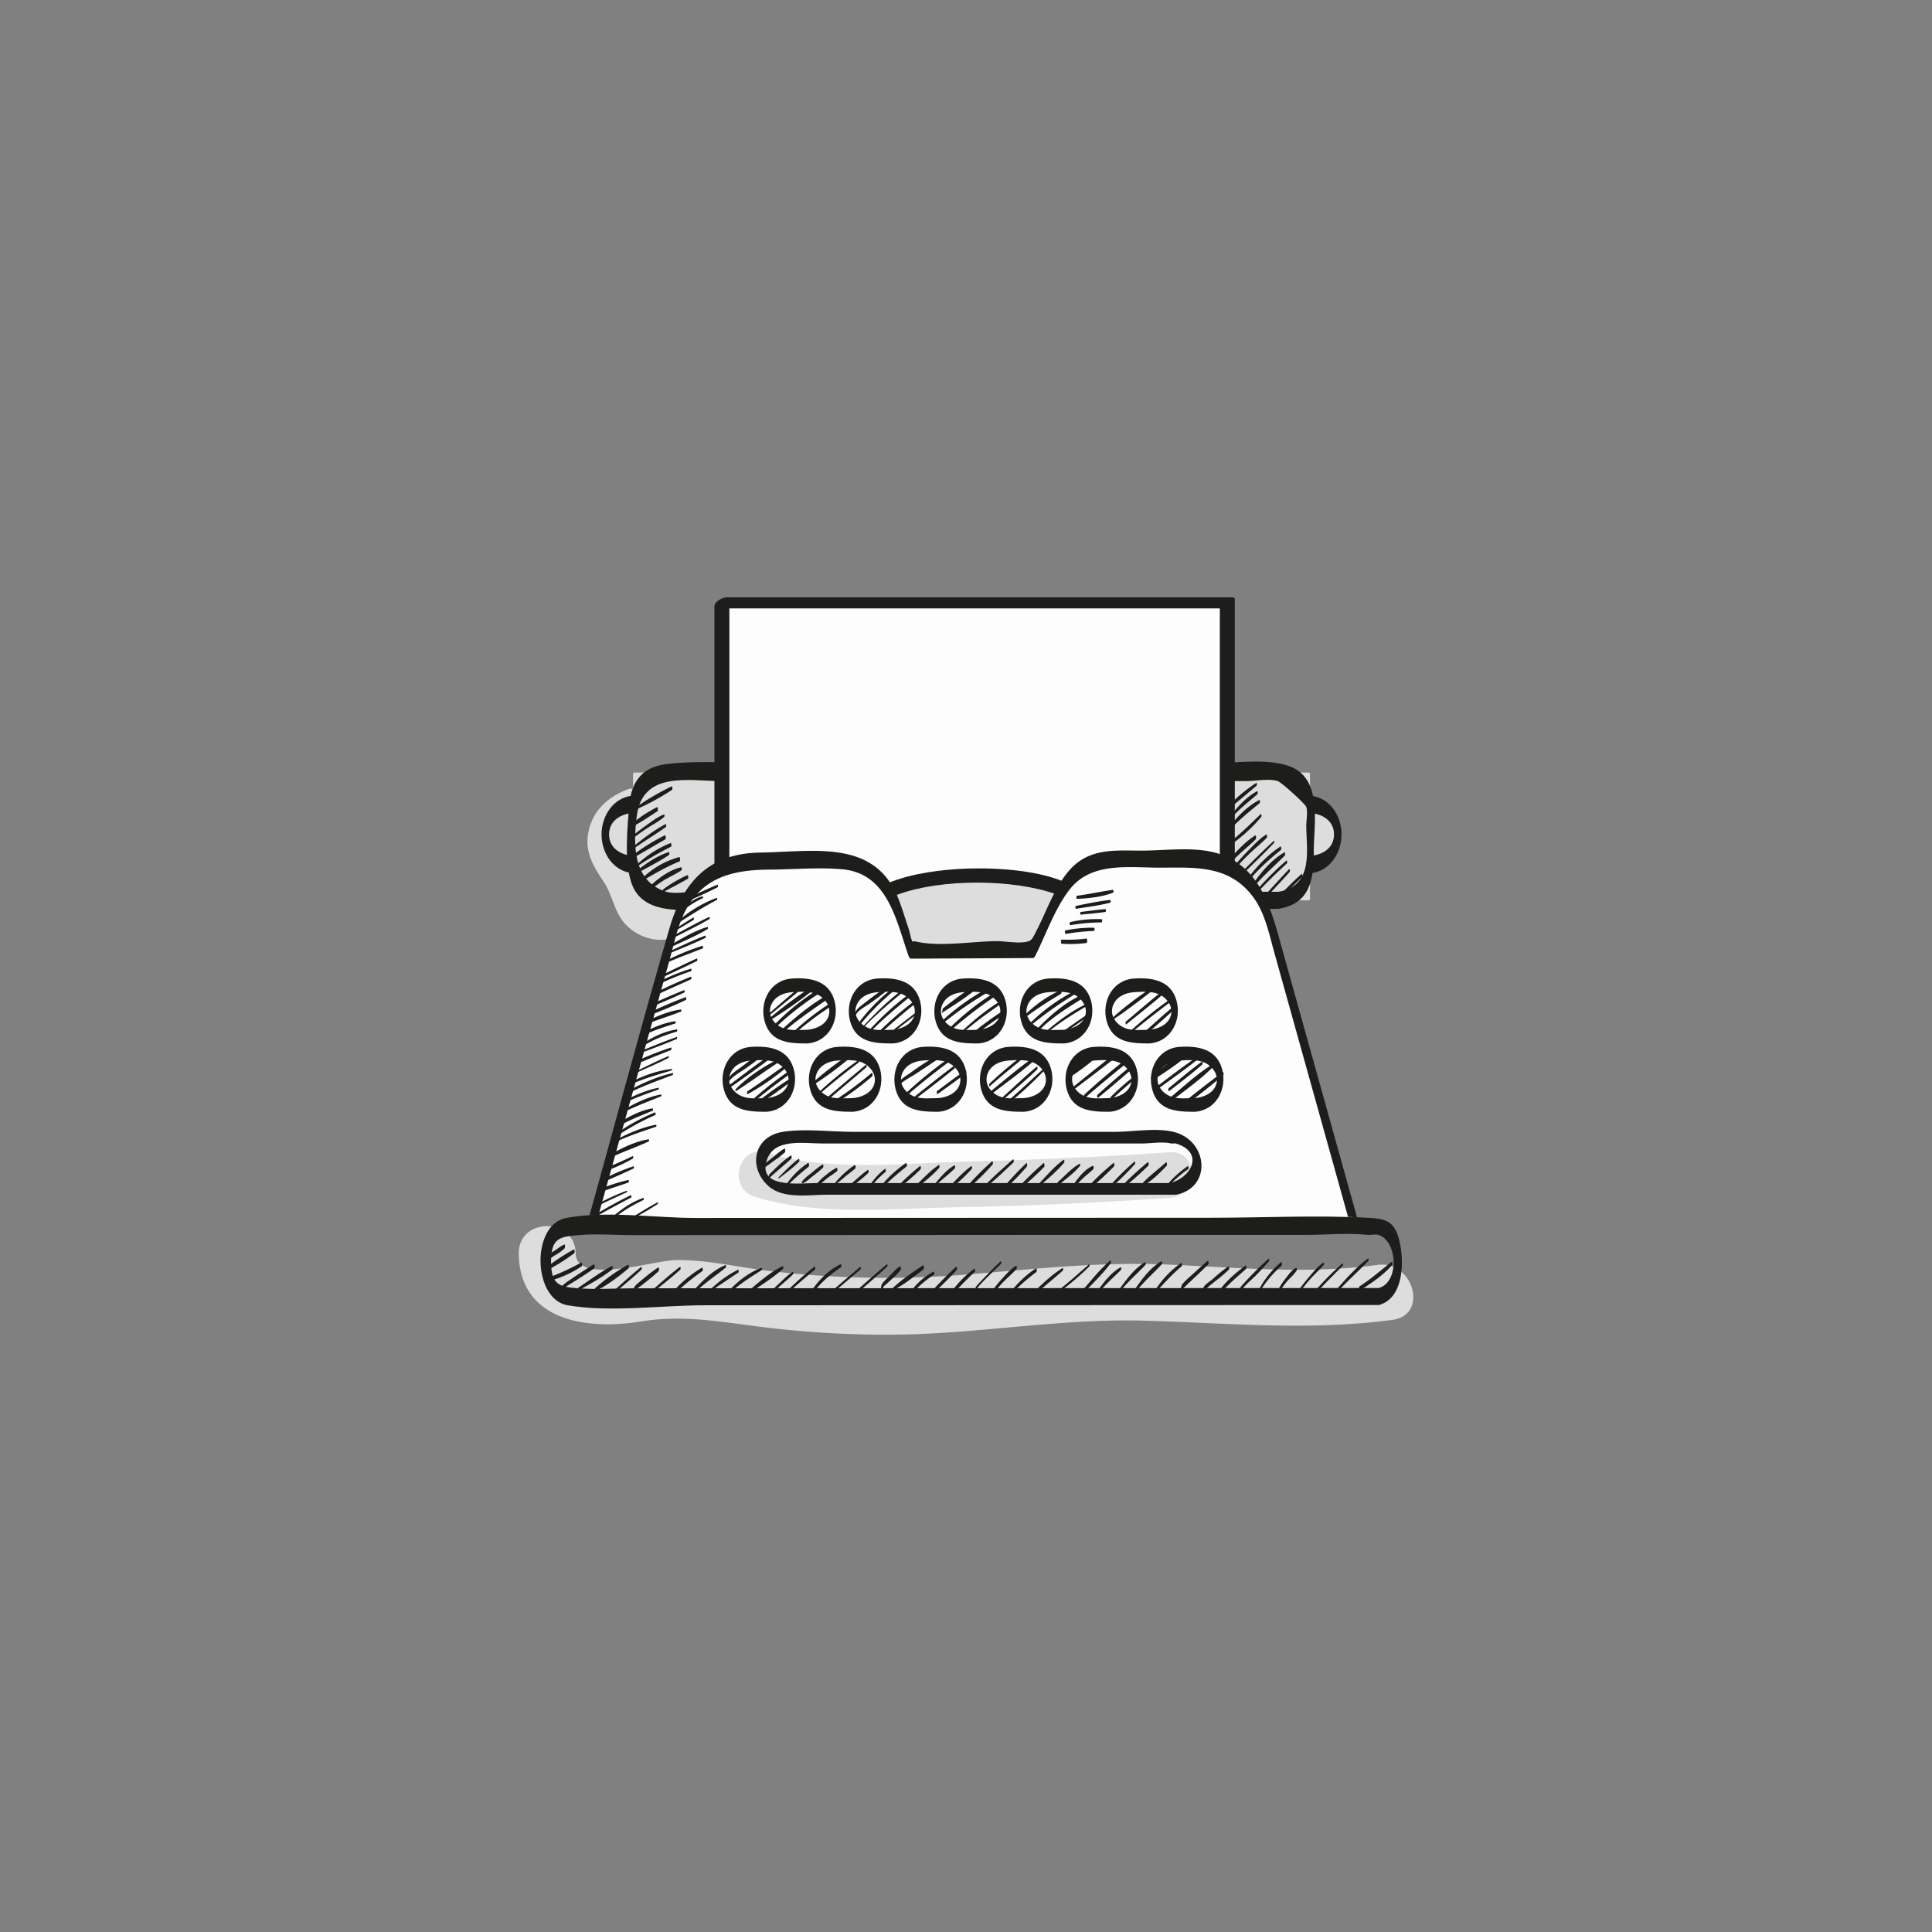 <svg id="Layer_1" data-name="Layer 1" xmlns="http://www.w3.org/2000/svg" viewBox="0 0 1200 1200"><rect x="0" y="0" width="1200" height="1200" fill="#808080" stroke="none"/><defs><style>.cls-1{fill:#ddd}.cls-2{fill:#1d1d1b}.cls-3{fill:#fdfdfd}</style></defs><path class="cls-1" d="M388.9 490.63c-11 4.6-19.58 11.83-22.86 23.8-3.67 13.39 1.87 22.76 9 33.4 5.87 8.82 6.4 19.45 14.41 27.23 9.32 9.08 24.12 11.85 35.15 4.35 18.72-12.72 1-43.38-17.85-30.54q10.36 5.13 6.73-.38l-2.1-6.34a58.59 58.59 0 00-4.5-10.26c-1.46-2.43-3.89-6.37-6.11-8.22-1.72-1.43 1.28-.48-2.44 1.07 8.81-3.69 15.12-11.7 12.35-21.75-2.28-8.31-12.89-16.07-21.75-12.36zM322.19 778.63c.62 42.46 43.19 47.51 76.13 42.14 25.59-4.18 48.52.14 73.9 3.31a629 629 0 0082.42 4.92c52-.36 103.14-10.09 155.17-8.72s103.26 6.53 155.2-.51c22.45-3 12.89-37.13-9.41-34.11-43.87 6-88.07 1.48-132.06-.29-41.58-1.67-81.72 2.92-123 6.25a618.62 618.62 0 01-123.72-2.32c-19-2.31-38.57-7.06-57.85-6.61-12.58.29-61.08 15.55-61.36-4-.34-22.74-35.71-22.81-35.37 0z"/><path class="cls-2" d="M660.66 639.62c-4.81 0-10.57.76-15.12-1.11-6-2.47-10.15-8.79-6.81-15.18 2.48-4.75 7.47-6.66 12.49-7.06 4.51-.35 10.92-.62 15.12 1.11 5.24 2.15 9.56 7.82 7.66 13.74-1.78 5.52-8.16 8.14-13.34 8.5-2.71.18-2.54 8.66 0 8.49 13.35-.91 20.34-14.24 17-26.53-3.47-12.59-15.07-14.53-26.4-13.8-13.37.87-20.32 14.26-17 26.52 3.61 13.15 15 13.81 26.39 13.81 2.62 0 2.65-8.49.01-8.49z"/><circle class="cls-1" cx="812.06" cy="518.29" r="18.86"/><path class="cls-2" d="M790.86 518.29c.65 12.07 7.64 24.17 21.2 24.17 13.06 0 21.2-12.07 21.2-24.17 0-11.78-7.59-23.43-20.17-24.11-14-.76-21.56 11.69-22.23 24.11-.34 6.32 4.33 6.28 4.67 0 1-17.71 33.06-17.79 33.06 0s-32.11 17.74-33.06 0c-.34-6.2-5.02-6.39-4.67 0z"/><circle class="cls-1" cx="394.82" cy="518.29" r="18.86"/><path class="cls-2" d="M411.35 518.29c-1 17.72-33.06 17.79-33.06 0s32.11-17.74 33.06 0c.33 6.21 5 6.39 4.67 0-.65-12.07-7.64-24.17-21.2-24.17-13.06 0-21.2 12.07-21.2 24.17 0 11.79 7.59 23.44 20.17 24.12 14 .76 21.56-11.7 22.23-24.12.34-6.29-4.33-6.29-4.67 0z"/><rect class="cls-1" x="393.2" y="479.85" width="420.47" height="79.34" rx=".83"/><path class="cls-2" d="M794 553.88H431.91c-5.14 0-13.14 1.54-18.1 0-20.88-6.47-20.56-29.21-18.27-47.14 3.6-28.27 32.87-21.58 52.86-21.58h325.47c5.54 0 14.48-1.81 19.83 0 2.25.75 17 14.12 17.64 16 1.08 3 0 8.44 0 11.59 0 14.59 5.08 37.55-17.33 41.16-3.48.56-2.94 11.08 0 10.61 20.14-3.25 22-18.76 22-36.09 0-14.53 4.55-39-9.21-49.34-13.58-10.15-43.54-4.52-58.94-4.52H487.08c-23.75 0-49.38-2.77-73 0-15 1.77-21.91 10.64-23.2 25.32-1.22 13.86-3.29 35 1.32 48.55 7.46 22 36.78 16.08 54.8 16.08h347c3.28-.03 3.31-10.64 0-10.64z"/><path class="cls-3" d="M448.39 374.45h313.92v284.74H448.39z"/><path class="cls-2" d="M765.55 371H451.63c-2.63 0-7.89 2.47-7.89 5.66V661.4a1.36 1.36 0 001.42 1.24h313.91c2.63 0 7.89-2.47 7.89-5.67V372.23c0-3.24-9.3 1.1-9.3 4.43V661.4l7.89-5.66H504.26c-15 0-33.47 3-48.23 0-3.91-.79-3.49-.13-3 .57-1.43-2 0-10.6 0-12.89V372.23l-7.89 5.67h313.93c2.98 0 10.5-6.9 6.48-6.9z"/><ellipse class="cls-1" cx="607.15" cy="576.51" rx="76.2" ry="31.87"/><path class="cls-2" d="M681.1 575.1c-5.23 40.6-146.1 37.75-145.1 1.41 1-37.32 139.93-38.64 145.09 1.41.92 7.12 5.11 1.91 4.5-2.82-4.27-33.21-57.84-36.23-82.6-35.67-21.86.5-74.39 5.36-74.39 37.08 0 30.35 48.84 36 70.24 37 25.32 1.13 82.32-1.12 86.75-35.57.62-4.72-3.59-9.94-4.49-2.84z"/><path class="cls-3" d="M842 762.93l-476 2.38 53.61-192.53c6.27-22.53 24-37.77 44.11-37.87l59.3-.3c14.38-.07 27.37 10.21 32.79 26L566 590.13l75.45-.37 17.88-35.65c6.29-12.55 17.7-20.27 30-20.33l54.57-.27c20.26-.1 38.29 15.25 44.64 38z"/><path class="cls-2" d="M501.31 639.62c-4.81 0-10.56.76-15.11-1.11-6-2.47-10.15-8.79-6.81-15.18 2.47-4.75 7.47-6.66 12.49-7.06 4.51-.35 10.92-.62 15.12 1.11 5.24 2.15 9.56 7.82 7.65 13.74-1.77 5.52-8.16 8.14-13.34 8.5-2.7.18-2.53 8.66 0 8.49 13.35-.91 20.35-14.24 17-26.53-3.47-12.59-15.07-14.53-26.39-13.8-13.37.87-20.33 14.26-17 26.52 3.61 13.15 15 13.81 26.39 13.81 2.62 0 2.69-8.49 0-8.49z"/><path class="cls-1" d="M468.69 743.24c38.81 12.26 83.73 7.4 123.84 6.66q67.15-1.24 134.15-5.91c18.07-1.23 18.21-29.53 0-28.3q-62.37 4.24-124.89 5.73c-40.17.88-86.86 6.76-125.58-5.47-17.4-5.5-24.85 21.81-7.52 27.29z"/><path class="cls-2" d="M554.43 639.62c-4.81 0-10.57.76-15.12-1.11-6-2.47-10.15-8.79-6.81-15.18 2.48-4.75 7.47-6.66 12.49-7.06 4.51-.35 10.92-.62 15.12 1.11 5.24 2.15 9.56 7.82 7.66 13.74-1.78 5.52-8.16 8.14-13.34 8.5-2.71.18-2.54 8.66 0 8.49 13.35-.91 20.34-14.24 17-26.53-3.47-12.59-15.07-14.53-26.4-13.8-13.37.87-20.32 14.26-17 26.52 3.61 13.15 15 13.81 26.39 13.81 2.58 0 2.65-8.49.01-8.49zM607.54 639.62c-4.81 0-10.56.76-15.11-1.11-6-2.47-10.15-8.79-6.81-15.18 2.47-4.75 7.47-6.66 12.49-7.06 4.51-.35 10.92-.62 15.12 1.11 5.24 2.15 9.56 7.82 7.65 13.74-1.77 5.52-8.16 8.14-13.34 8.5-2.7.18-2.53 8.66 0 8.49 13.35-.91 20.35-14.24 17-26.53-3.47-12.59-15.07-14.53-26.39-13.8-13.37.87-20.33 14.26-17 26.52 3.61 13.15 15 13.81 26.39 13.81 2.62 0 2.65-8.49 0-8.49zM660.66 639.62c-4.81 0-10.57.76-15.12-1.11-6-2.47-10.15-8.79-6.81-15.18 2.48-4.75 7.47-6.66 12.49-7.06 4.51-.35 10.92-.62 15.12 1.11 5.24 2.15 9.56 7.82 7.66 13.74-1.78 5.52-8.16 8.14-13.34 8.5-2.71.18-2.54 8.66 0 8.49 13.35-.91 20.34-14.24 17-26.53-3.47-12.59-15.07-14.53-26.4-13.8-13.37.87-20.32 14.26-17 26.52 3.61 13.15 15 13.81 26.39 13.81 2.62 0 2.65-8.49.01-8.49zM713.77 639.62c-4.81 0-10.56.76-15.11-1.11-6-2.47-10.15-8.79-6.81-15.18 2.47-4.75 7.47-6.66 12.49-7.06 4.51-.35 10.92-.62 15.12 1.11 5.24 2.15 9.56 7.82 7.65 13.74-1.78 5.52-8.16 8.14-13.34 8.5-2.7.18-2.53 8.66 0 8.49 13.35-.91 20.35-14.24 17-26.53-3.47-12.59-15.07-14.53-26.39-13.8-13.37.87-20.33 14.26-17 26.52 3.61 13.15 15 13.81 26.39 13.81 2.62 0 2.65-8.49 0-8.49zM529.61 682.06c-4.81 0-10.57.77-15.12-1.1-6-2.48-10.14-8.79-6.81-15.18 2.48-4.75 7.47-6.67 12.5-7.06 4.5-.36 10.91-.63 15.11 1.1 5.25 2.16 9.57 7.82 7.66 13.75-1.78 5.52-8.16 8.14-13.34 8.49-2.71.19-2.53 8.66 0 8.49 13.35-.9 20.34-14.23 17-26.52-3.47-12.59-15.07-14.54-26.39-13.8-13.38.86-20.33 14.25-17 26.52 3.61 13.15 15 13.8 26.39 13.8 2.62 0 2.64-8.49 0-8.49zM476 682.06c-4.81 0-10.56.77-15.11-1.1-6-2.48-10.15-8.79-6.81-15.18 2.47-4.75 7.47-6.67 12.49-7.06 4.51-.36 10.92-.63 15.12 1.1 5.24 2.16 9.56 7.82 7.65 13.75-1.77 5.52-8.16 8.14-13.34 8.49-2.7.19-2.53 8.66 0 8.49 13.35-.9 20.35-14.23 17-26.52-3.47-12.59-15.07-14.54-26.39-13.8-13.37.86-20.33 14.25-17 26.52 3.61 13.15 15 13.8 26.39 13.8 2.57 0 2.6-8.49 0-8.49zM582.72 682.06c-4.81 0-10.56.77-15.11-1.1-6-2.48-10.15-8.79-6.81-15.18 2.48-4.75 7.47-6.67 12.49-7.06 4.51-.36 10.92-.63 15.12 1.1 5.24 2.16 9.56 7.82 7.65 13.75-1.77 5.52-8.15 8.14-13.34 8.49-2.7.19-2.53 8.66 0 8.49 13.35-.9 20.35-14.23 17-26.52-3.47-12.59-15.06-14.54-26.39-13.8-13.37.86-20.32 14.25-17 26.52 3.61 13.15 15 13.8 26.39 13.8 2.62 0 2.65-8.49 0-8.49zM726.49 734.83H506.72c-9.91 0-36.85 3.7-30.25-14.74 4.74-13.23 22.76-9.86 34.14-9.86H709.4c5.37 0 12.81-1.32 18.07 0 .87.21 1.93-.26 2.79 0 18.2 5.37 9.71 21.83-4.11 24.64-.76.15 2.29 7.62 4.57 7.15 20.76-4.21 20-30.12 1.95-37.77-10.86-4.59-28.29-1.25-39.5-1.25H529.69c-13.87 0-29.73-2.17-43.48 0-18.13 2.86-21.85 22.1-8.84 33.74 9.13 8.16 24.85 5.32 36.11 5.32h216.9c1.34 0-1.81-7.23-3.89-7.23zM635.84 682.06c-4.81 0-10.57.77-15.12-1.1-6-2.48-10.14-8.79-6.81-15.18 2.48-4.75 7.47-6.67 12.5-7.06 4.5-.36 10.91-.63 15.11 1.1 5.25 2.16 9.57 7.82 7.66 13.75-1.78 5.52-8.16 8.14-13.34 8.49-2.71.19-2.53 8.66 0 8.49 13.35-.9 20.34-14.23 17-26.52-3.47-12.59-15.07-14.54-26.39-13.8-13.38.86-20.33 14.25-17 26.52 3.61 13.15 15 13.8 26.39 13.8 2.62 0 2.64-8.49 0-8.49zM689 682.06c-4.81 0-10.56.77-15.11-1.1-6-2.48-10.15-8.79-6.81-15.18 2.48-4.75 7.47-6.67 12.49-7.06 4.51-.36 10.92-.63 15.12 1.1 5.24 2.16 9.56 7.82 7.65 13.75-1.77 5.52-8.15 8.14-13.34 8.49-2.7.19-2.53 8.66 0 8.49 13.35-.9 20.35-14.23 17-26.52-3.47-12.59-15.06-14.54-26.39-13.8-13.37.86-20.32 14.25-17 26.52 3.61 13.15 15 13.8 26.39 13.8 2.57 0 2.6-8.49 0-8.49zM742.07 682.06c-4.81 0-10.57.77-15.12-1.1-6-2.48-10.15-8.79-6.81-15.18 2.48-4.75 7.47-6.67 12.5-7.06 4.5-.36 10.91-.63 15.11 1.1 5.25 2.16 9.57 7.82 7.66 13.75-1.78 5.52-8.16 8.14-13.34 8.49-2.71.19-2.53 8.66 0 8.49 13.35-.9 20.34-14.23 17-26.52-3.47-12.59-15.07-14.54-26.39-13.8-13.38.86-20.33 14.25-17 26.52 3.61 13.15 15 13.8 26.39 13.8 2.62 0 2.64-8.49 0-8.49zM856.41 800l-462.6.18c-11.43 0-23.24.85-34.64 0s-16.91-1.92-16.91-16.5c0-14.88 5.59-15.52 16.9-16.51s23.25 0 34.64 0L671 767h140.62c12.39 0 25.64-1.35 38 0 2 .22 4.63-.6 6.53 0 12 3.8 13.12 29.53.24 33-3.51 1-2.62 11.32 0 10.61 15.46-4.19 16.08-26.85 12.67-40.43-3-12.1-8.87-13.26-19.45-13.81-32.27-1.68-65.1 0-97.41 0l-320 .13c-25.26 0-55.59-4.66-80.54 0-21.91 4.11-20.87 50.53.9 54.23 26.69 4.54 58.13 0 85.1 0l158.74-.06 260-.1c3.29.03 3.32-10.57.01-10.57z"/><path class="cls-2" d="M371.79 754.57q22.08-79.26 44.14-158.52c2.15-7.71 3.85-15.75 6.65-23.26 9.93-26.67 30.06-32.52 55.2-32.65 14.89-.07 30.47-1.55 45.3-.22 27.94 2.49 33.33 30.83 40.92 52.9.31.89.77 2.62 2 2.62l75.46-.38c.83 0 1.34-.95 1.64-1.56 6.6-13.17 12-28.9 21-40.68 13.61-17.92 37.4-13.8 57.14-13.89 22-.11 42.92-1.54 57.6 18.91 7 9.79 9.52 22.62 12.7 34l45.75 164c1.86 0 3.71.14 5.56.21q-23.05-82.64-46.1-165.29c-6.76-24.2-13-52.48-40.68-60.78-14.14-4.23-31.63-1.72-46.15-1.65-15.46.08-31.15-1.87-43.37 9.79-10.14 9.66-15.64 25.71-21.78 38-2.91 5.8-3.72 7.66-5.51 8.35-5 2-14.73.07-20.11.1-15.14.08-35.34 3.72-50.16.25-1.17-.27-2.06-.19-2.28.21-1.05-2.4-1.76-6.5-2.27-8-2.25-6.53-4.17-13.3-6.78-19.69-14.84-36.38-53.09-28.22-85.46-27.79-31.32.41-47.92 17.79-56.36 47-17.17 59.27-33.18 118.91-49.69 178.38 1.85-.15 3.73-.3 5.64-.36zM395.94 502.38a153.11 153.11 0 0021.43-11.75c.46-.31.33-2.44-.28-2.16a156.74 156.74 0 00-21.34 12.42c-.32.22-.24 1.69.19 1.49zM391.7 513.94c5.71-2.65 11.28-6.62 16.59-10 .58-.36.34-2.89-.32-2.55-5.71 3-11.84 6.79-16.43 11.32-.2.2-.23 1.42.16 1.24zM391.32 522c3.4-2.58 6.86-5.08 10.42-7.43s7.62-4.42 10.86-7.23c.21-.19.23-1.56-.11-1.45-3.74 1.25-7.18 4-10.38 6.24-3.77 2.66-7.41 5.47-11 8.38-.34.28-.12 1.73.19 1.49zM392.51 527.87c6.86-5 14.22-9.26 21.09-14.21.37-.27.24-2-.23-1.77-7.49 3.89-14.39 9.43-21 14.59-.31.25-.11 1.6.18 1.39zM393.62 532.63c6.59-3.63 13-7.58 19.58-11.27.6-.34.33-2.85-.31-2.52a128.51 128.51 0 00-19.49 12.06c-.36.27-.24 2 .22 1.73zM396.48 537.66a179.46 179.46 0 0120.24-11.72c.53-.26.36-2.52-.29-2.26a65.66 65.66 0 00-20.12 12.67c-.24.23-.15 1.53.17 1.31zM396.09 542.17c6.48-3.58 13.29-7 19.44-11.12.34-.22.27-1.93-.13-1.8-7.07 2.24-13.73 6.77-19.51 11.33-.33.25-.23 1.83.2 1.59zM400.58 546.16c7.12-4.14 13.82-8 21.48-11.14.61-.25.36-2.83-.2-2.67a52.92 52.92 0 00-21.53 11.83c-.34.32-.29 2.3.25 2zM402.33 553.68c3.37-2.26 6.54-4.79 10-6.92s7.49-3.79 10.89-6.19c.32-.22.34-2-.14-1.87-7.49 1.51-15.79 7.94-21 13.35-.26.28-.21 1.91.21 1.63zM412 554c5.11-2.58 10.19-5.4 15.22-8.16.52-.28.33-2.54-.29-2.26a77.85 77.85 0 00-15.12 8.9c-.31.23-.23 1.73.19 1.52z"/><path class="cls-2" d="M475.45 724.76c2.08-1.33 4-2.85 6-4.31a50 50 0 006-4.65c.38-.38.38-2.75-.31-2.37a43.72 43.72 0 00-6 4.52c-2 1.59-4 3.15-6 4.86-.37.33-.24 2.27.26 2zM478 731.58c4.37-4.12 9.05-7.85 13.47-11.9.39-.36.23-2.4-.26-2-4.91 3.35-9.3 7.69-13.47 11.89-.43.43-.09 2.39.26 2.06zM483.73 732c4.28-3.35 8.84-6.6 12.63-10.51.29-.31.19-2-.23-1.74-4.54 3.28-8.49 7.58-12.5 11.47-.15.14-.07.91.1.78zM488.48 736.94a155.11 155.11 0 0113.75-12.26c.48-.39.28-2.74-.3-2.37a51.22 51.22 0 00-13.66 13.52c-.15.22 0 1.31.21 1.11zM498.3 735c2.28-.63 4.29-2.75 6.12-4.17a78.26 78.26 0 006.75-5.57c.36-.34.28-2.39-.26-2a71.19 71.19 0 00-6.8 5.21c-2.06 1.68-4.39 3.24-5.95 5.42-.11.15-.18 1.25.14 1.16zM507.86 736.28c2.13-1 3.95-2.95 5.82-4.37 2-1.53 4.21-2.87 6.18-4.47.4-.32.35-2.38-.27-2.09a33.4 33.4 0 00-6.54 4.48 25.28 25.28 0 00-5.41 5.27c-.12.19-.17 1.36.22 1.18zM519 735.54a60.68 60.68 0 006-4.81c2-1.66 4.18-3.2 6.18-4.91.45-.38.23-2.55-.28-2.2a55.92 55.92 0 00-12.06 10.91c-.12.16-.1 1.18.19 1zM528.7 737.38c3.56-2.89 7.31-5.66 10.61-8.85.34-.33.2-2.23-.25-1.91-3.74 2.64-7.13 5.88-10.6 8.85-.43.36-.13 2.21.24 1.91zM540.32 738.14a52.68 52.68 0 019.61-10.14c.44-.36.18-2.37-.26-2a38.47 38.47 0 00-9.67 10.78c-.2.32 0 1.83.33 1.36zM547.4 738.37A168 168 0 01563 724.6c.45-.37.24-2.54-.29-2.19a74.89 74.89 0 00-15.49 14.15c-.33.39 0 2.1.23 1.81zM557.64 738.46a143.69 143.69 0 0014.12-12.19c.41-.39.15-2.4-.26-2.06a155.47 155.47 0 00-14 12.72c-.26.27-.18 1.79.19 1.53zM568.74 738.46c4.89-4.2 10.43-8.23 14.62-13.14.23-.28.26-2-.22-1.7-5.38 3.4-10 8.7-14.64 13-.38.36-.11 2.1.24 1.81zM579.65 738c4.07-4.54 9.1-8 13.38-12.29.31-.31.3-2.22-.24-1.91-5.29 3-9.42 8.37-13.31 12.92-.25.29 0 1.48.17 1.28zM590.76 738.09a109.67 109.67 0 0012.77-12c.28-.32.23-2.18-.23-1.84-4.63 3.39-8.81 7.87-12.78 12-.33.35-.14 2.12.24 1.81zM601.12 738.37a140.93 140.93 0 0015.41-15.11c.36-.39.13-2.32-.25-2a153.68 153.68 0 00-15.45 15.49c-.24.28-.07 1.91.29 1.61zM612.81 737c5.82-4.62 11.25-9.87 16.66-15 .41-.39.1-2.25-.24-1.95-5.64 5-11.38 10-16.62 15.4-.27.28-.13 1.79.2 1.52zM624.25 738.68c4.63-4.58 9.35-9.15 13.57-14.12.34-.41.13-2.5-.27-2.13-4.82 4.4-9.17 9.35-13.56 14.16-.41.44-.08 2.43.26 2.09zM633.6 738.51a191.93 191.93 0 0014.93-13.73c.46-.47.13-2.76-.3-2.38a204 204 0 00-14.87 14.23c-.32.35-.16 2.2.24 1.88zM645.84 736.53C651 732 656.62 727.4 661 722.05c.22-.28.12-2-.32-1.71-5.55 3.9-10.31 9.6-15 14.46-.34.34-.1 2 .22 1.73zM657.25 736.28c4.57-3.86 9.77-7.54 13.58-12.18.17-.2.15-1.52-.24-1.3-5 2.77-9.32 7.66-13.59 11.49-.43.39-.12 2.3.25 2zM667.41 737.47a64.08 64.08 0 015.61-6c1.93-1.8 4.11-3.37 6-5.23.32-.33.4-2.38-.27-2.1-4.8 2-8.9 7.19-11.8 11.35-.32.45-.07 2.71.49 2zM677.85 737.51a175.67 175.67 0 0014.08-13.06c.37-.4.2-2.54-.27-2.16a165 165 0 00-14.1 13c-.44.44-.15 2.6.29 2.23zM691.26 736.61a169.57 169.57 0 0013.66-13.55c.26-.29.15-1.92-.2-1.63A156.7 156.7 0 00691 734.77c-.36.37-.09 2.14.23 1.84zM698 737.51A188.17 188.17 0 00713.24 724c.39-.4.19-2.53-.28-2.16a185.71 185.71 0 00-15.17 13.84c-.37.36-.14 2.19.23 1.88zM710.32 736.22c5.31-2.88 10.13-7.76 14.27-12.1.41-.43.13-2.55-.28-2.2-4.69 4.14-9.82 8.05-14.22 12.49-.29.29-.3 2.09.23 1.81zM724.34 738.32A79.19 79.19 0 01738 726.18c.43-.3.16-2.14-.24-1.87a65 65 0 00-13.6 12.48c-.28.34 0 1.75.19 1.53zM339.38 781.69c1.59 1 3.72-1 5.14-1.91a27.63 27.63 0 006.19-4.46c.27-.29.4-2.52-.17-2.31-2.05.77-3.81 2.32-5.63 3.52-2 1.33-4.52 2.32-5.57 4.53-.07.14-.12.53 0 .63zM339.44 789.16a114.51 114.51 0 0017.23-10.77c.45-.35.34-2.62-.29-2.3a115.36 115.36 0 00-17.17 11.3c-.36.28-.26 2 .23 1.77zM361 784.23a156.57 156.57 0 01-22.12 10c.28.44.59.83.85 1.3.07.13.12.26.18.39a65.43 65.43 0 0021.37-9.41c.5-.38.31-2.59-.28-2.28zM347.14 804.25c1.61-4.07 6.26-6.22 9.71-8.4 4.11-2.59 8.19-5.2 12.19-8 .58-.4.29-2.89-.32-2.51-5.11 3.14-10.08 6.49-15.05 9.85-3.09 2.1-5.84 4.07-7 7.73-.12.38.16 2.17.5 1.29zM359.44 801.44c7.09-3.93 14.49-8 20.87-13 .41-.32.3-2.39-.27-2.09-7.23 3.85-14 8.89-20.81 13.46-.37.25-.21 1.9.21 1.67zM369.91 801.85c7.14-3.39 14.35-8.93 20.42-14 .45-.37.32-2.61-.28-2.27a111.64 111.64 0 00-20.36 14.53c-.28.26-.29 1.94.22 1.7zM383 801.92c5.24-4.37 10.49-8.71 15.45-13.4.32-.3.13-1.85-.2-1.59-5.35 4.25-10.38 8.86-15.45 13.43-.33.3-.09 1.81.2 1.56zM394.23 802.34c0-1.37 2.3-2.51 3.22-3.21 1.37-1 2.7-2.11 4.05-3.17 2.62-2.06 5.18-4.16 7.59-6.46.4-.39.27-2.63-.29-2.27a119.05 119.05 0 00-10.8 8.33c-2.23 1.85-4.72 3.38-4.52 6.52 0 .83.72 1.53.76.26zM404.88 803.22c5.94-4.84 12-9.49 17.68-14.67.33-.31.14-2-.22-1.7-6.14 4.62-11.81 9.85-17.65 14.85-.34.29-.09 1.76.19 1.52zM418.19 804.36a148.3 148.3 0 0118.05-14.84c.47-.34.26-2.47-.27-2.16a76.91 76.91 0 00-18 15c-.38.41-.07 2.29.25 2zM432.41 802.07c5.72-5.58 12.34-9.75 18.42-14.84.23-.2.21-1.61-.11-1.49-7.15 2.72-13.41 8.87-18.56 14.35-.38.41-.06 2.28.25 2zM441.06 803.77c-.41-1.8 7.28-6.42 8.54-7.31 2.95-2.07 6-4.05 9-6.05.37-.25.24-2-.22-1.73a68.23 68.23 0 00-14.51 9.82c-2 1.78-4 3.34-3.17 6.17.21.7.44-.65.39-.9zM450.25 806.18c6.77-7.27 14.65-12.07 22.92-17.35.27-.17.18-1.47-.1-1.38-9 3.12-16.79 10.16-23 17.13-.31.35 0 1.83.2 1.6zM462.52 805.34c7.83-5.7 16.6-10.76 23.81-17.23.3-.27.29-1.94-.21-1.7-8.65 4.19-16.43 11.47-23.76 17.58-.29.24-.12 1.55.16 1.35zM476.22 806.92q3.91-4 8-7.9c2.77-2.57 5.9-4.88 8.44-7.68.19-.22.21-1.61-.18-1.38-3.12 1.81-5.85 4.73-8.5 7.19s-5.42 5.19-8 7.89c-.4.41 0 2.15.23 1.88zM487.4 804.89c6.07-5.68 12.42-11 18.79-16.38.4-.34.12-2.13-.23-1.85a199.82 199.82 0 00-18.73 16.89c-.27.27-.05 1.55.17 1.34zM503 806.11c5-8 11.64-13.76 19.34-19 .4-.27.27-2.13-.24-1.88-8.26 4-14.84 11.14-19.56 18.89-.29.48.05 2.61.46 2zM515.05 804.88c6.51-5.47 13-10.91 19.46-16.47.34-.29.08-1.75-.19-1.52-6.54 5.44-13 11-19.45 16.54-.32.28-.07 1.67.18 1.45zM532.23 803.3c6.35-5.47 12.68-10.94 18.86-16.59.31-.29.09-1.72-.19-1.49-6.4 5.35-12.64 10.88-18.87 16.41-.37.33-.08 1.91.2 1.67zM548.45 799.42l-.5-.32-.15 1.24c.62-1.2 2.06-2.11 3-3l3.09-2.87a36.16 36.16 0 005.53-5.74c.22-.34.29-2.54-.4-2.18-2.11 1.09-3.85 3.29-5.51 5s-3.81 3.55-5.43 5.53c-.55.66-1.82 4.46.36 3.62.28-.11.31-1.19 0-1.22zM554.64 801.38c6.72-3.25 13-8.46 18.93-12.94.58-.43.24-2.93-.32-2.55-6.36 4.39-13.22 8.83-18.77 14.22-.21.2-.22 1.45.16 1.27zM564.92 805.23a66.1 66.1 0 0115.15-13.45c.43-.29.28-2.21-.25-1.95a41.5 41.5 0 00-15.24 14c-.2.31 0 1.86.34 1.39zM576.52 806.39c6-5.7 12.12-11.41 17.7-17.56.37-.41.13-2.45-.27-2.09-6.21 5.58-11.93 11.75-17.67 17.81-.36.37-.08 2.13.24 1.84zM589.53 806.46A218.5 218.5 0 01605.44 790c.39-.36.2-2.35-.26-2a64.74 64.74 0 00-15.93 16.91c-.2.31 0 1.82.28 1.55zM606.44 801.29c-.92-1 13.81-14.68 15.36-16.38.27-.3.09-1.78-.2-1.52-4.88 4.46-9.46 9.34-14 14.15-1.13 1.19-2.83 3.13-1.27 4.63.15.15.26-.71.11-.88zM616.12 804.18c2.43-2.68 4.7-5.47 7.21-8.08s5.57-5.08 8-7.89c.28-.32.34-2.36-.26-2-3.22 1.89-6 5.07-8.46 7.8a66.9 66.9 0 00-6.8 8.58c-.2.31 0 1.9.29 1.61zM627.67 804.4a116 116 0 0116-14.31c.54-.39.2-2.65-.29-2.3a70 70 0 00-16 15.07c-.23.3 0 1.81.28 1.54zM640 806.85c6.43-6.26 13.48-11.72 20.17-17.67.31-.27.2-1.84-.2-1.59-7.46 4.73-14 11.12-20.21 17.35-.4.4 0 2.2.24 1.91zM657.17 803.08a166.35 166.35 0 0019.45-16.49c.25-.25.09-1.53-.16-1.31-6.46 5.55-12.71 11.29-19.46 16.52-.29.23-.09 1.47.17 1.28zM671.19 805.1c6.22-6.72 13.26-13.21 18.72-20.55.21-.29.07-2-.3-1.65-6.86 5.8-12.61 13.48-18.68 20.11-.43.46 0 2.39.26 2.09zM681.42 804.34c4.37-6 9.71-10.41 14.85-15.6.26-.26.26-1.89-.21-1.62-6.14 3.4-11.15 10-15 15.76-.23.34 0 2 .35 1.46zM695.45 802.48c4.82-6.22 10.66-11.14 16-16.82.26-.28.26-2-.22-1.74-6.56 3.9-11.82 11-16.13 17.13-.22.33 0 1.9.34 1.43zM705.39 802.59c4.87-6.44 10.76-11.46 16.21-17.31.28-.3.31-2.19-.24-1.88-6.66 3.78-12.17 11.12-16.41 17.35-.29.42 0 2.46.44 1.84zM718.12 802.4c5.13-5.58 10-11 15.82-15.91.43-.36.19-2.37-.26-2.06a59.59 59.59 0 00-15.84 16.4c-.19.29 0 1.87.28 1.57zM734.67 799.55v.82l.92-.85a28 28 0 002.31-2.19c1.38-1.32 2.77-2.62 4.17-3.93 2.82-2.64 5.62-5.32 8.37-8 .46-.45.15-2.72-.3-2.33q-4.08 3.48-8 7.16c-2.55 2.41-5.71 4.78-7.85 7.56-.59.77-1.74 5 .54 3.94.43-.21.33-2.23-.16-2.13zM748.3 800.94a15.87 15.87 0 002.77-2.19l4.23-3.36a87 87 0 007.94-6.77c.35-.35.29-2.42-.27-2.06a95.1 95.1 0 00-9.85 8c-1.89 1.62-5.42 3.44-5.9 6 0 .18-.1 1.24.28 1.19.59-.07.51.1.85-.38 0-.05.06-.44-.05-.41zM757.12 803.44c2.94-2.18 5.48-5.07 8.18-7.56s5.77-5.14 8.63-7.74c.42-.38.22-2.45-.27-2.09-6.07 4.41-12.46 10-16.77 16.15-.14.19-.09 1.48.23 1.24zM770.56 802.94c-.75-1.81 8.11-9.28 9.34-10.56 2.88-3 5.72-6 8.36-9.17.21-.26 0-1.71-.27-1.44a195.22 195.22 0 00-15.65 15.6c-2 2.08-3.63 4.23-2.16 7 .3.56.51-1.12.38-1.42zM781.75 803.47A69.09 69.09 0 01796 786.16c.5-.44.14-2.6-.29-2.24a57.24 57.24 0 00-14.32 18.16c-.17.33.06 1.88.35 1.39zM793.11 804.78a84.23 84.23 0 015.54-8c2.1-2.61 4.87-4.81 6.71-7.59.17-.27.26-1.91-.31-1.68-2.67 1.1-4.86 4.42-6.62 6.67a51.48 51.48 0 00-5.7 9.08c-.16.33 0 2.07.38 1.51zM805.25 805.62a110.9 110.9 0 018.81-11.45c2.66-3 5.79-5.64 8.31-8.76.15-.2.11-1.42-.23-1.21-3.74 2.32-6.85 6.35-9.69 9.69a114.57 114.57 0 00-7.6 10.08c-.27.41 0 2.2.4 1.65zM816.89 803.86c5.49-6.16 11.37-11.91 17.18-17.75.28-.28.1-1.69-.18-1.45a166.79 166.79 0 00-17.23 17.43c-.35.4 0 2 .23 1.77zM829.35 803.94c6.5-7.34 13.8-13.76 20.58-20.81.26-.27.17-1.78-.19-1.52-7.7 5.69-14.35 13.34-20.62 20.52-.36.42 0 2.08.23 1.81zM844.76 801.39c7.12-4.39 14.36-9.35 19.93-15.65.32-.36.22-2.43-.26-2-6.69 5.14-12.84 10.69-20 15.25-.58.37-.25 2.79.31 2.45zM452 672.94c2.08-4.22 8.17-7.1 11.83-9.8a139 139 0 0012.55-9.88c.29-.28.25-2-.22-1.73-5.28 3-10.08 6.93-14.89 10.59-3.55 2.71-8 5.08-9.71 9.38-.14.34.17 2 .44 1.44zM452.7 676.07c8.93-6.35 18-12.54 26.59-19.37.36-.29.17-2-.22-1.74-9.13 6-17.8 12.83-26.59 19.37-.39.3-.14 2 .22 1.74zM457.06 677.76c9.11-5.72 17.75-12.34 26.86-18.14.42-.27.26-2.16-.24-1.91-9.46 4.76-19.37 11.21-26.77 18.85-.19.2-.16 1.4.15 1.2zM464.45 679.57A154.1 154.1 0 00490.82 661c.28-.26.14-1.72-.19-1.49-8.8 6.11-17.43 12.46-26.4 18.32-.41.27-.21 2 .22 1.77zM469.09 683.64c7.65-6.37 15.64-12.27 23.66-18.16.42-.31.18-2.19-.24-1.91a231.45 231.45 0 00-23.66 18.19c-.42.36-.1 2.17.24 1.88zM473.27 684.29c6.41-3.74 12.42-8.33 18.38-12.74.46-.33.2-2.35-.25-2a217.31 217.31 0 00-18.4 12.87c-.36.3-.24 2.15.24 1.87zM475.53 632.57c8.51-6.94 17.08-13.8 25.34-21 .34-.3.1-1.83-.2-1.59-8.63 6.93-16.92 14.25-25.29 21.5-.25.21-.07 1.31.15 1.13zM479 633.27A255.31 255.31 0 00507.43 613c.42-.34.23-2.36-.26-2a263.92 263.92 0 00-28.35 20.74c-.31.26-.2 1.84.2 1.59zM511 612.83a145.7 145.7 0 00-29.77 23.44c-.45.45-.07 2.49.27 2.16a180.19 180.19 0 0130.74-23.53c-.39-.69-.8-1.38-1.24-2.07zM514.77 618.83a10.92 10.92 0 01-.7-.91c-10 5.67-19.08 13.06-27.5 20.75-.45.41-.11 2.41.26 2.09 9-7.73 18.68-14.28 28.4-21zM516.61 622.52a159.12 159.12 0 00-23.53 18.12c-.36.34-.07 2 .22 1.7a189.86 189.86 0 0124.29-18.2c-.33-.52-.67-1.05-.98-1.62zM504.32 674.41a218 218 0 0025.58-19c.36-.31.2-2.16-.23-1.87A220.63 220.63 0 00504.14 673c-.27.23-.18 1.63.18 1.42zM508.61 679.91c8-7 16.32-13.57 24.77-20 .32-.24.13-1.66-.18-1.45a222 222 0 00-24.76 20.1c-.29.27-.06 1.55.17 1.35zM515.1 682.42c7.68-6.48 15.38-12.94 23-19.51.35-.3.09-1.83-.2-1.6-7.72 6.4-15.35 12.92-23 19.41-.38.32-.08 1.95.22 1.7zM520.43 684.35a179.08 179.08 0 0021.27-15.79c.48-.42.1-2.51-.28-2.19a215.67 215.67 0 01-21.24 16c-.48.32-.2 2.31.25 2zM531.09 631.8c.53-3.83 6.54-6.61 9.37-8.65 3.66-2.65 7.29-5.29 10.74-8.2.41-.34.24-2.37-.25-2.05-5.07 3.23-9.86 6.92-14.61 10.6-2.77 2.16-5.5 4.08-5.73 7.79 0 .35.36 1.34.48.51zM534.68 635.92a154.47 154.47 0 0122.87-22.43c.38-.32.16-2.08-.23-1.81a113 113 0 00-23.07 22.43c-.33.41 0 2.4.43 1.81zM536.8 637.77c8.11-8.4 17-15.86 26.09-23.21.31-.25.12-1.63-.17-1.42-9.55 6.89-18 15.08-26 23.68-.19.21 0 1.1.12.95zM541 640.57c7.91-8.16 16.57-15.24 25.36-22.41.35-.28.17-1.92-.21-1.66-9.3 6.31-17.62 14.25-25.36 22.37-.35.37 0 2 .21 1.7zM545.19 643.6c7.34-7.06 15.08-13.62 23-20 .42-.34.14-2.16-.23-1.88a235.63 235.63 0 00-23 20c-.4.39-.06 2.12.23 1.85zM569.41 628.5q-6.92 5.28-13.78 10.61c-.3.24-.09 1.51.17 1.31q7.07-5.43 14.08-10.94a8.81 8.81 0 01-.47-.98zM556.88 676.4c1.86-4.09 8.22-7 11.78-9.33 4.56-3 9.18-6 13.69-9.1.5-.34.31-2.62-.29-2.3A146.61 146.61 0 00566 666c-3.43 2.47-8.13 4.87-9.48 9.11-.09.29.18 1.84.41 1.32zM561.08 682.42c9.25-8.3 19-15.9 28.95-23.35.46-.34.18-2.35-.25-2.05a253.44 253.44 0 00-28.92 23.7c-.36.34-.07 2 .22 1.7zM565.14 685.25c9.31-7.17 18.71-14.22 27.8-21.66.37-.31.14-2-.21-1.71-9.44 7-18.57 14.44-27.8 21.74-.37.29-.11 1.87.21 1.63zM582.32 679.57c5.92-4.31 12-8.47 17.67-13.11.33-.27.17-1.87-.21-1.63-6.1 4-11.85 8.5-17.7 12.83-.45.33-.16 2.2.24 1.91zM607.94 611c-7.84 4-15.24 9.88-22.36 15.4a7.88 7.88 0 01-.83 2.88c8-5.08 16.4-10.3 23.4-16.54.31-.27.27-1.98-.21-1.74zM584 637a213 213 0 0131.92-22c.54-.31.3-2.64-.28-2.34a139.59 139.59 0 00-31.85 22.7c-.34.32-.09 1.92.21 1.66zM619.72 615.48c-10.82 6.15-20.49 14-29.46 22.6-.41.39-.08 2.24.24 1.95a268.27 268.27 0 0129.71-22.61c.07 0 .1-.18.13-.29-.22-.55-.42-1.13-.62-1.65zM621.89 621.52c-10.21 6.12-19.47 14.11-27.93 22.36-.25.24 0 1.38.15 1.2 8.78-8.3 18.37-15.13 28.21-22-.1-.48-.32-1.02-.43-1.56zM622.82 627.89a207.27 207.27 0 00-20.73 15.41c-.49.41-.12 2.55.28 2.23a252.38 252.38 0 0120.51-15c0-.88-.03-1.76-.06-2.64zM636.49 632.15A249.09 249.09 0 01659 617.31c.52-.29.32-2.58-.28-2.3a77.33 77.33 0 00-22.41 15.69c-.24.25-.14 1.68.18 1.45zM639.2 637.76a239.57 239.57 0 0132.19-22.46c.36-.2.23-1.78-.19-1.59a109.53 109.53 0 00-32.2 22.67c-.25.26-.09 1.6.17 1.38zM645.29 640c8.79-8.72 18.66-14.54 29-21.07.36-.23.2-2-.14-1.85-11 4.21-20.95 12.77-29.12 21.08-.38.38 0 2.1.23 1.84zM648.94 642.78c8-7 16.8-12.37 25.87-17.8.29-.17.18-1.47-.16-1.31-9.49 4.39-18 10.94-25.87 17.8-.29.25 0 1.5.16 1.31zM676.31 630.32c0-.25.17-.71.27-1.07q-7.49 5.09-14.88 10.32c-.35.24-.12 1.7.18 1.49q7.26-5 14.45-10.12a3.19 3.19 0 01-.02-.62zM614.75 674.74c6.66-6 13.65-11.51 20.49-17.25.35-.29.14-1.92-.21-1.67a219.52 219.52 0 00-20.48 17.32c-.34.32-.06 1.84.2 1.6zM615.19 680c9.21-7 18.61-13.84 27.36-21.41.42-.36.19-2.37-.25-2.06-9.46 6.69-18.3 14.27-27.3 21.59-.4.33-.13 2.12.23 1.84zM622.43 683.61c7.31-6.41 14.77-12.69 21.81-19.39.36-.34.11-2.05-.22-1.77-7.49 6.24-14.58 13-21.8 19.53-.35.32-.08 1.88.21 1.63zM627.13 684.82a240.12 240.12 0 0021.2-19.64c.25-.27.07-1.6-.17-1.38-7.12 6.39-14 13-21.25 19.28-.39.33-.09 2 .22 1.74zM682.85 652.41a3 3 0 01-1.05-.17c-6.4 5-12.67 10.22-18.88 15.33-.48.39-.29 2.71.3 2.34a148.65 148.65 0 0022.61-17.58c-.99.01-1.99.07-2.98.08zM664.88 678.31q13.7-10.24 27.19-20.75c.59-.46.17-2.9-.32-2.52q-13.65 10.66-27.08 21.64c-.36.3-.13 1.89.21 1.63zM673.73 682.08c8.47-7.44 17.19-14.57 25.95-21.67.55-.44.17-2.81-.3-2.44-9 6.91-17.55 14.32-25.93 21.95-.47.43-.11 2.5.28 2.16zM703.21 661.45c-7.37 5.93-14.43 12.24-21.52 18.49-.45.4-.13 2.37.26 2 7.38-6.14 14.79-12.27 21.89-18.74-.2-.55-.42-1.15-.63-1.75zM705.47 667.71A149.42 149.42 0 00690 681.22c-.41.4-.07 2.21.24 1.92 5.13-4.87 10.54-9.39 15.88-14-.24-.47-.45-.95-.65-1.43zM689.37 634.65c9.62-6.29 18.9-13.53 28-20.61.35-.28.17-1.91-.21-1.67a198.17 198.17 0 00-27.86 21.32c-.18.17-.12 1.11.12 1zM699.48 636.27c8.34-6.73 16.82-13.33 24.86-20.42.4-.35.15-2.2-.23-1.91-8.52 6.57-16.62 13.69-24.84 20.63-.38.32-.11 2 .21 1.7zM702.56 641.66c8.41-7.19 17.22-13.81 26-20.56.34-.26.14-1.79-.19-1.56a262.71 262.71 0 00-26 20.6c-.33.29-.07 1.75.19 1.52zM729 625.05c-5.75 4.68-11.2 9.75-16.73 14.67-.48.43-.09 2.52.28 2.2 5.7-5 11.46-9.94 17-15.17a3.17 3.17 0 01-.55-1.7zM739.54 651c-8.7 4.83-17.16 11.66-24.83 18.18a3.36 3.36 0 01.71 2.05c9-5.58 18.42-11.91 26-19.06a13.54 13.54 0 00-1.88-1.17zM717.31 677.76c9.07-6.65 18.31-13.12 27.1-20.14.34-.28.15-1.87-.2-1.63-9.27 6.3-18.14 13.23-27.14 19.93-.42.32-.13 2.11.24 1.84zM726.14 677.78c6.91-5.46 14-10.75 20.61-16.59.35-.31.15-2-.22-1.77-7.13 5.12-13.82 10.91-20.63 16.44-.43.35-.12 2.2.24 1.92zM726.1 685c9.29-7.36 19.45-14.28 27.77-22.72.24-.24.21-1.76-.19-1.52-10 5.94-18.84 14.49-27.88 21.79-.55.45-.15 2.81.3 2.45zM732.71 689.31c9.12-7 18.29-14 27.09-21.46.4-.33.17-2.23-.24-1.94-9.28 6.69-18.17 13.89-27.14 21-.55.43-.16 2.76.29 2.41zM762.63 537.54c2.84-2.68 5.53-5.52 8.4-8.17s6.12-5.18 8.88-8.06c.39-.4.36-2.84-.32-2.4-6.47 4.13-12.46 10.7-17.36 16.56-.34.4 0 2.47.4 2.07zM766.39 540.4c3.28-3.72 6.71-7.32 10.3-10.75 3.31-3.15 7-6 10.11-9.32.3-.33.33-2.34-.26-2-4.22 2.55-7.8 6.52-11.24 10-3.26 3.31-6.36 6.75-9.36 10.29-.34.4-.07 2.33.45 1.74zM770.32 544.36c7.11-6.89 14.31-13.69 21.1-20.89.24-.25.08-1.46-.16-1.24-7.3 6.6-14.17 13.65-21.15 20.57-.34.34-.06 1.82.21 1.56zM773.5 549.82c6.34-8.47 13.91-15.25 22.06-21.9.45-.37.25-2.48-.28-2.13-8.76 5.8-16.06 13.93-22.21 22.38-.29.4 0 2.22.43 1.65zM778.68 551c5.89-7.19 12.79-13 19.3-19.53.33-.33.34-2.35-.27-2-7.85 4.38-14.37 12.36-19.53 19.58-.33.45-.06 2.65.5 2zM779.82 555.69c6.14-6.82 12.74-13.14 19.46-19.38.4-.37.12-2.15-.24-1.84A187.67 187.67 0 00779.59 554c-.34.39 0 2 .23 1.7zM785.71 558.09c5.15-5.46 10.34-10.89 15.32-16.51.35-.39.06-2.11-.24-1.81-5.23 5.39-10.25 11-15.32 16.52-.37.4 0 2.1.24 1.8zM793.43 559.27c5.14-4.86 10.47-9.5 15.34-14.63.35-.38.14-2.22-.25-1.88-5.37 4.67-10.23 9.87-15.31 14.84-.36.36-.07 1.94.22 1.67zM761.9 503.49c6.25-5.05 12.44-10.28 18.58-15.48.35-.29.21-2-.22-1.73A98.07 98.07 0 00761.7 502c-.26.28-.15 1.8.2 1.52zM762.19 511.3c5.4-7.19 12.11-12.21 18.81-18 .35-.29.29-2.12-.23-1.84-7.65 4.1-13.82 11.67-18.91 18.54-.24.32 0 1.78.33 1.33zM762 517.71c6-7.32 13.15-12.87 20.36-18.88.37-.3.3-2.2-.25-1.91-8.27 4.32-15 11.83-20.51 19.21-.27.36-.05 2.12.4 1.58zM761.57 526.92c8-5.71 15.64-11.95 21.86-19.63.26-.33 0-2-.32-1.71-7 6.79-13.92 13.63-21.78 19.47-.44.32-.17 2.17.24 1.87zM668.91 558.28c7.43-.27 15.37-1.15 22.38-3.77.42-.15.36-1.85 0-1.8-7.49 1-14.87 2.7-22.38 3.66-.47.06-.4 1.93 0 1.91zM668.29 564.46c7.13-1.09 14.28-2 21.29-3.78.42-.11.34-1.73 0-1.7-7.18.74-14.23 2.28-21.3 3.68-.47.09-.34 1.86 0 1.8zM671.26 568.12c5.11-.56 10.25-.94 15.33-1.69.45-.06.36-1.79 0-1.76-5.12.39-10.23 1.17-15.33 1.75-.44.05-.34 1.74 0 1.7zM664.77 574.67a114.29 114.29 0 0119.46-1.74c.46 0 .44-2-.05-2a71.9 71.9 0 00-19.45 1.81c-.51.11-.34 2 0 1.92zM661.83 580.1a136.07 136.07 0 0117.68-1.88c.47 0 .43-1.94 0-2a83.28 83.28 0 00-17.68 1.66c-.59.11-.4 2.25.05 2.17zM659.48 586.17a81.81 81.81 0 0015.33-.46c.71-.09.54-2.79-.07-2.72a99.39 99.39 0 01-15.33.61c-.58 0-.61 2.54.07 2.57zM419.32 574.62c8.57-5.57 16.93-10.93 26-15.7.26-.13.09-1.33-.08-1.27a77.57 77.57 0 00-26 16.15c-.13.13-.07.93.1.82zM417.88 582.77c7.61-3.92 15.35-7.66 22.77-11.93.28-.16.15-1.47-.14-1.33-7.74 3.65-15.23 7.87-22.78 11.88-.31.16-.15 1.54.15 1.38zM415.3 589c8-4 16.71-7.36 24.29-12 .22-.14.14-1.34-.09-1.28-8.47 2.48-16.73 7.61-24.34 12-.29.16-.15 1.47.14 1.33zM413.68 593c8.19-3.39 16.52-6.6 24.5-10.48.3-.15.1-1.51-.1-1.43-8.31 3.2-16.37 7.14-24.48 10.83-.24.11-.06 1.14.08 1.08zM410.1 599.8c8.62-4.08 17.49-7.24 26.35-10.72.39-.16.22-1.68 0-1.61-9.15 2.66-17.94 6.78-26.45 11-.29.14-.15 1.44.14 1.3zM432.75 595.34c-8.4 3.86-16.71 7.89-25 11.9 0 .56-.13 1.08-.17 1.63 8.48-4 17-7.89 25.38-12 .3-.15.14-1.69-.21-1.53zM429.22 601.65a118 118 0 00-21.89 9.16q-.13.81-.33 1.59a183.84 183.84 0 0122.26-9.2c.39-.13.2-1.62-.04-1.55zM429.17 606.65a245.18 245.18 0 00-24.29 11.14c-.24.46-.46.91-.73 1.35.06.27.15.49.27.43 8.17-4 16.55-7.5 24.79-11.32.4-.18.18-1.68-.04-1.6zM425 615c-7.53 2.88-14.87 6.29-22.26 9.52.1.52.16 1 .22 1.56 7.4-3.15 14.89-6.16 22.13-9.65.33-.18.12-1.54-.09-1.43zM426 619.36c-7.78 2.7-15.33 6.23-22.88 9.55 0 .68-.08 1.36-.16 2 7.76-3.17 15.67-6.18 23.15-9.91.34-.13.13-1.73-.11-1.64zM423 627c-7 .91-14 3.78-20.53 6.86-.17.72-.38 1.43-.61 2.13 7-2.82 14.17-4.89 21.17-7.72.24-.13.2-1.27-.03-1.27zM419.36 634.28c-7.1 1.08-13.86 3.93-20.2 7.31a18.87 18.87 0 01-2.06 2.74c7.17-3.81 14.6-6.17 22.29-8.61.35-.11.27-1.49-.03-1.44zM397.2 651.2c7.16-5 14.87-8 23.21-10.47.32-.1.24-1.4 0-1.36-8.49 1.36-16.4 5.34-23.34 10.31-.34.24-.1 1.7.17 1.52zM420.37 644.07c-8.11 2.85-16.05 6.19-24 9.43 0 .39-.08.78-.14 1.17 8.1-3 16.24-6 24.18-9.36.3-.13.14-1.31-.04-1.24zM416.74 650.65a208.23 208.23 0 00-21.74 8.56 20.44 20.44 0 01-1.09 2.27c7.56-3.24 15.21-6.26 22.87-9.29.39-.19.22-1.62-.04-1.54zM393 667.35c7.44-3.37 15-6.57 22.26-10.27.25-.13.07-1.18-.07-1.11-7.56 3.2-14.89 6.94-22.29 10.48-.21.1-.12 1 .1.9zM417.27 664c-10 .94-19.71 5-28.56 9.65-.13.52-.23 1-.36 1.55 9.35-4.7 18.91-7.38 28.94-10.35.21-.11.17-.92-.02-.85zM417.83 666.5c-10.72 2.41-20.92 7.2-30.45 12.63 0 .1-.05.2-.07.3-.1.41-.22.8-.32 1.2 10-5.21 20.32-9 30.87-12.91.29-.11.2-1.27-.03-1.22zM409 675.63c-8.06 1.59-15.75 5.08-23 9-.12.48-.25 1-.37 1.43 7.59-3.75 15.43-6.47 23.4-9.39.2-.09.13-1.09-.03-1.04zM410.66 679.79c-9.34 1.64-18.39 6.53-26.42 11.43-.13.45-.23.91-.36 1.37.05.09.11.14.17.11 8.54-5 17.59-8 26.64-11.84.24-.1.2-1.11-.03-1.07zM405.33 688.42c-8.11 1.33-16.16 5.76-23.14 10.5-.2.7-.38 1.39-.57 2.09 7.57-4.68 15.48-7.62 23.75-11.15.32-.14.27-1.49-.04-1.44zM383.22 705.56a158.71 158.71 0 0123.79-13c.37-.17.12-1.75-.12-1.66A116.66 116.66 0 00383 704c-.35.25-.11 1.77.19 1.57zM381.09 709.94c8.51-4.21 17.45-7.05 26.41-10.1.31-.1.23-1.32 0-1.27-9.42 1.78-18.12 5.75-26.51 10.26-.25.13-.13 1.24.13 1.11zM402.9 707.64c-8.86 1.33-17.78 6-25.63 10.53-.16.68-.34 1.37-.5 2.06 8.54-4.36 17.59-7.23 26.22-11.31.24-.12.18-1.32-.09-1.28zM392.92 718.09c-5.71 2.81-11.54 5.29-17.43 7.64-.16.67-.31 1.34-.47 2a96 96 0 0018.08-8.15c.33-.17.18-1.67-.18-1.49zM373.83 732.89l-.45 2c6.7-3.14 13.53-5.94 20.2-9.14.29-.14.14-1.43-.1-1.36a125 125 0 00-19.65 8.5zM390.33 732.91a99.74 99.74 0 00-17.88 5.79c-.16.69-.33 1.37-.49 2.06 6.1-2.19 12.28-4.12 18.4-6.3.39-.14.29-1.62-.03-1.55zM370.74 749.3c6.13-3.15 12.44-5.88 18.67-8.83.2-.09.08-1-.07-.92a139.07 139.07 0 00-18.74 8.6c-.25.14-.12 1.28.14 1.15zM369.23 756.22c7.48-4.35 15.12-8.38 22.78-12.4.33-.18.18-1.66-.18-1.49-7.79 3.78-15.33 8-22.77 12.45-.33.19-.14 1.61.17 1.44zM380.63 757.29c5.79-5 12.27-8.69 19.12-12 .27-.13.13-1.34-.09-1.27-7.18 2.48-13.55 6.81-19.21 11.83-.31.28-.05 1.68.18 1.49zM394.6 756.14c4.73-2.68 9.45-5.33 14-8.36.22-.15.12-1.16-.12-1-4.81 2.49-9.38 5.37-14 8.21-.27.16-.12 1.34.13 1.19zM425.07 560.58c7-2.86 13.91-6.06 20.68-9.5.36-.18.12-1.69-.11-1.6-7 2.93-13.93 6.13-20.67 9.61-.33.17-.12 1.58.1 1.49zM417.91 579c4.37-2.42 8.63-5 12.9-7.6.36-.22.13-1.73-.18-1.54-4.31 2.67-8.62 5.33-12.83 8.16-.21.14-.11 1.1.11 1zM425.58 564.5a53.65 53.65 0 0110.89-6.59c.3-.13.2-1.31 0-1.24a23.56 23.56 0 00-11 6.64c-.19.2-.08 1.36.14 1.19z"/></svg>